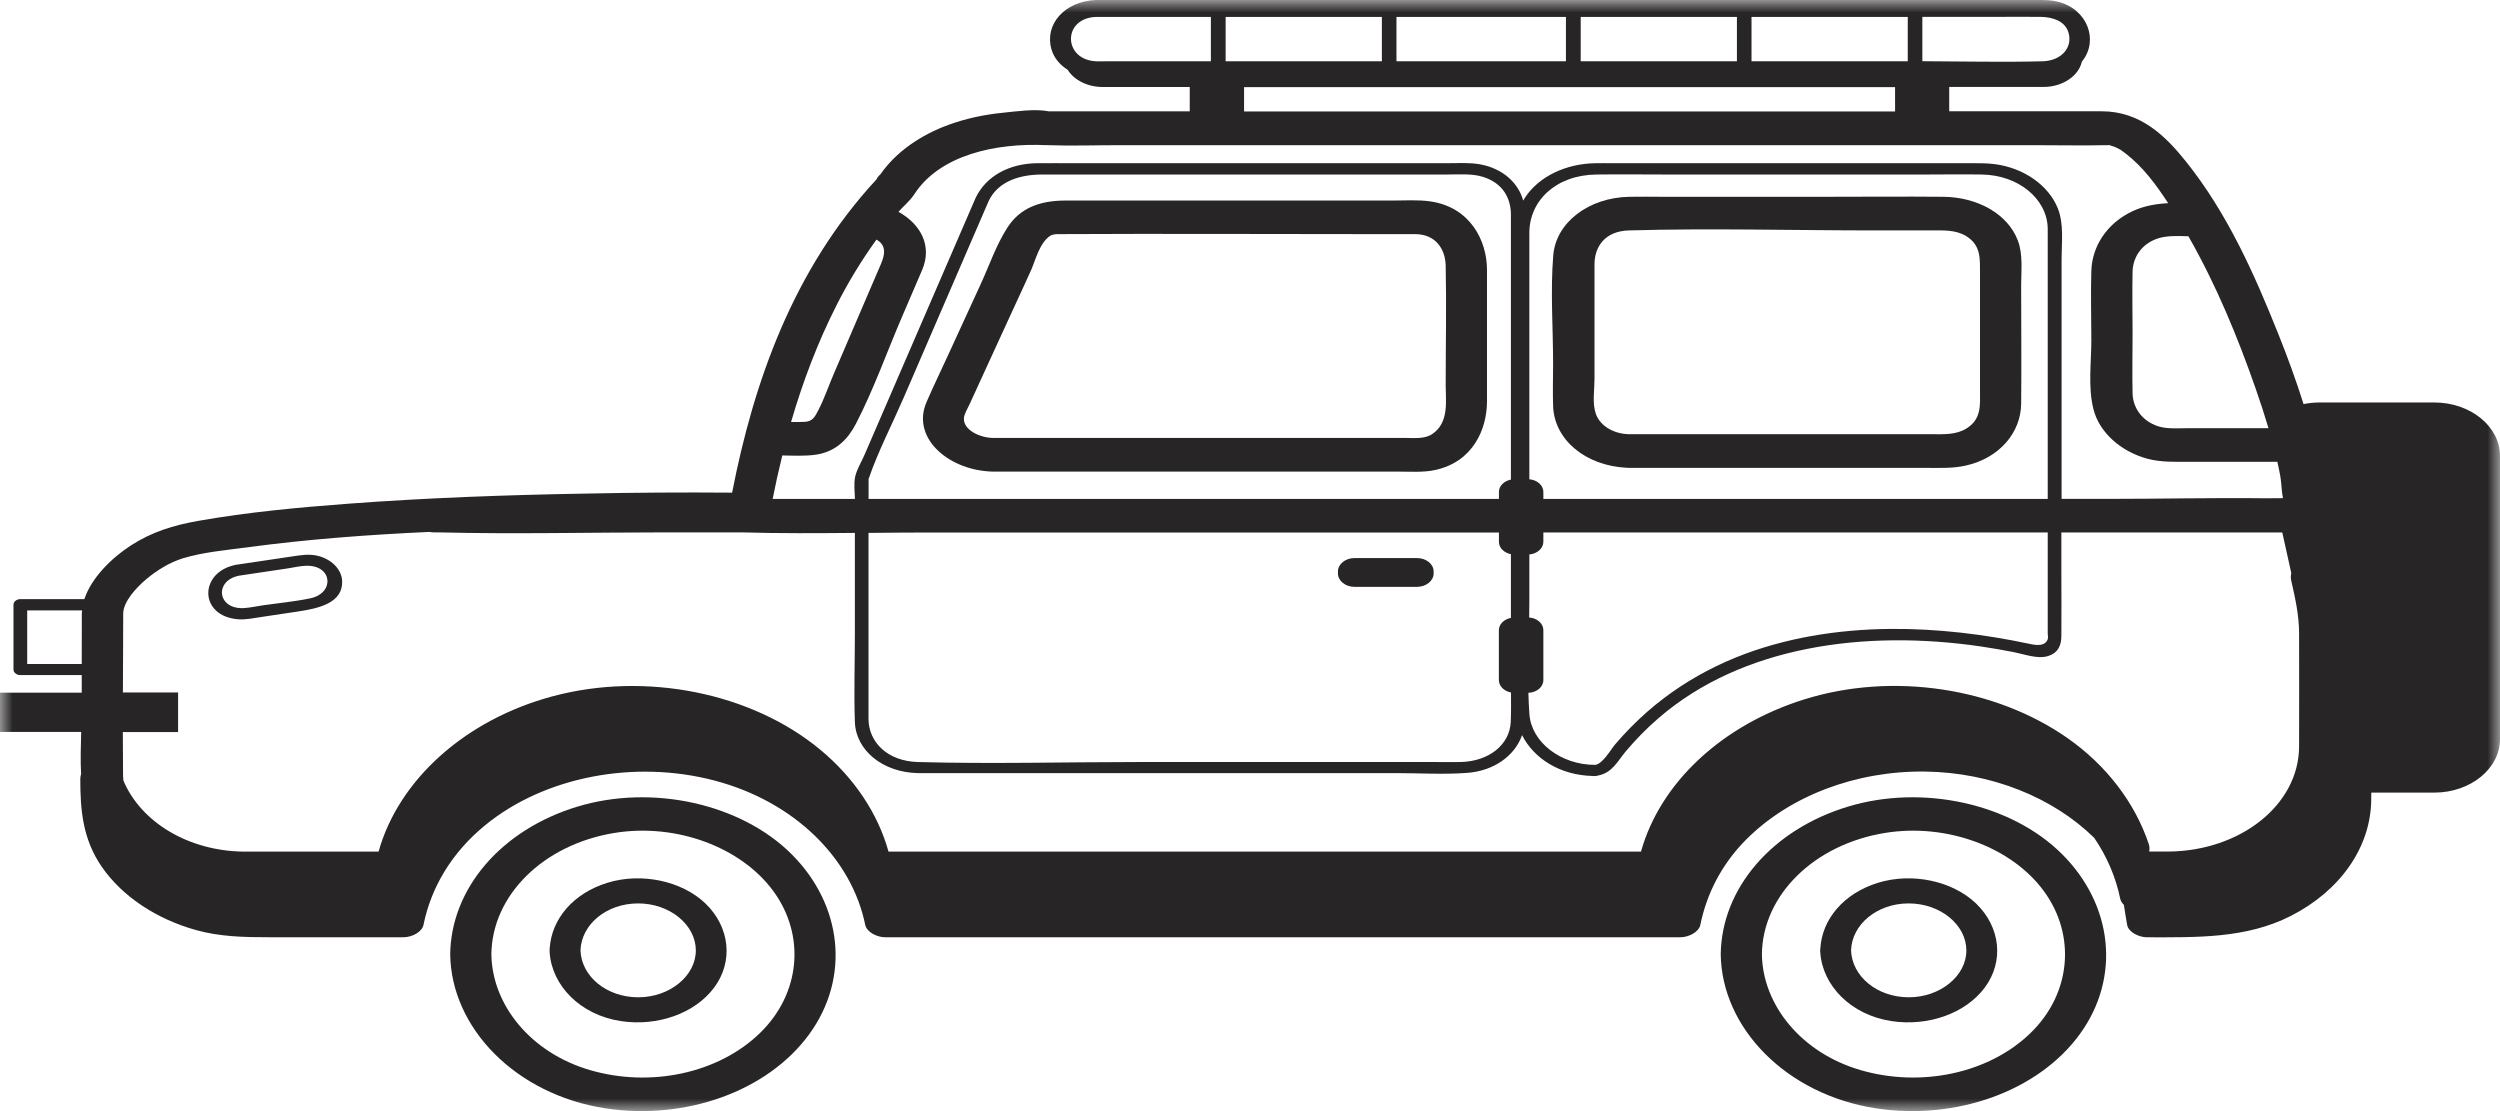 <svg width="99" height="44" viewBox="0 0 99 44" fill="none" xmlns="http://www.w3.org/2000/svg">
<mask id="mask0_2660_1661" style="mask-type:alpha" maskUnits="userSpaceOnUse" x="0" y="0" width="99" height="44">
<rect width="99" height="44" fill="#D9D9D9"/>
</mask>
<g mask="url(#mask0_2660_1661)">
<path d="M73.172 31.944C76.141 31.042 79.653 31.826 81.655 33.821C83.673 35.831 83.995 38.716 82.353 40.963C80.704 43.221 77.452 44.372 74.296 43.892C70.734 43.346 68.179 40.706 68.141 37.791C68.173 35.181 70.166 32.859 73.172 31.944ZM73.674 42.375C76.075 43.077 78.765 42.506 80.408 40.909C82.022 39.343 82.217 37.037 80.938 35.289C79.669 33.553 77.104 32.587 74.653 32.983C71.83 33.44 69.799 35.451 69.771 37.788C69.799 39.793 71.325 41.688 73.674 42.375Z" fill="#272525"/>
<path d="M74.363 34.96C75.718 34.541 77.319 34.881 78.257 35.783C79.214 36.709 79.372 38.069 78.595 39.11C77.831 40.136 76.353 40.652 74.912 40.437C73.289 40.195 72.165 39.02 72.083 37.709C72.079 37.685 72.076 37.66 72.079 37.634C72.079 37.603 72.083 37.572 72.086 37.544C72.162 36.39 73.017 35.377 74.363 34.96ZM75.585 39.493C76.829 39.495 77.872 38.647 77.868 37.634C77.865 36.618 76.833 35.775 75.585 35.775C74.316 35.775 73.333 36.621 73.302 37.634C73.337 38.65 74.316 39.49 75.585 39.493Z" fill="#272525"/>
<path d="M22.859 31.944C25.828 31.042 29.34 31.826 31.342 33.821C33.36 35.831 33.682 38.716 32.04 40.963C30.391 43.221 27.138 44.372 23.983 43.892C20.418 43.346 17.866 40.706 17.828 37.791C17.86 35.181 19.852 32.859 22.859 31.944ZM23.361 42.375C25.761 43.077 28.452 42.506 30.094 40.909C31.708 39.343 31.904 37.037 30.625 35.289C29.355 33.553 26.791 32.587 24.34 32.983C21.517 33.44 19.486 35.451 19.458 37.788C19.486 39.793 21.012 41.688 23.361 42.375Z" fill="#272525"/>
<path d="M24.047 34.96C25.401 34.541 27.003 34.881 27.941 35.783C28.898 36.709 29.055 38.069 28.279 39.11C27.514 40.136 26.036 40.652 24.596 40.437C22.973 40.195 21.848 39.02 21.766 37.709C21.763 37.685 21.76 37.66 21.763 37.634C21.763 37.603 21.766 37.572 21.769 37.544C21.845 36.39 22.701 35.377 24.047 34.96ZM25.272 39.493C26.516 39.495 27.558 38.647 27.555 37.634C27.552 36.618 26.519 35.775 25.272 35.775C24.002 35.775 23.02 36.621 22.988 37.634C23.02 38.65 24.002 39.49 25.272 39.493Z" fill="#272525"/>
<path d="M0.013 27.43H3.237C3.237 27.199 3.237 26.965 3.237 26.733C2.425 26.733 1.617 26.733 0.805 26.733C0.726 26.733 0.663 26.71 0.622 26.674C0.619 26.672 0.616 26.669 0.613 26.666C0.61 26.664 0.61 26.664 0.606 26.661C0.562 26.625 0.534 26.576 0.534 26.51C0.534 25.656 0.534 24.8 0.534 23.946C0.534 23.825 0.66 23.725 0.805 23.725C1.652 23.725 2.498 23.725 3.341 23.725C3.616 22.89 4.409 22.098 5.192 21.594C6.01 21.067 6.856 20.802 7.861 20.625C9.816 20.28 11.815 20.095 13.801 19.946C16.906 19.714 20.026 19.601 23.143 19.547C25.092 19.506 27.044 19.493 28.992 19.509C29.842 15.148 31.405 10.667 34.709 7.104C34.743 7.027 34.797 6.96 34.867 6.901C35.473 6.024 36.455 5.343 37.583 4.936C38.281 4.684 38.994 4.535 39.749 4.461C40.204 4.417 40.978 4.299 41.537 4.409C43.397 4.409 45.254 4.409 47.114 4.409V3.445H43.665C43.059 3.445 42.531 3.167 42.279 2.764C41.969 2.568 41.736 2.293 41.638 1.954C41.353 0.974 42.149 0.054 43.391 0C44.843 0 46.299 0 47.752 0C51.157 0 54.558 0 57.962 0C61.875 0 65.788 0 69.705 0C72.68 0 75.655 0 78.63 0C79.331 0 80.032 0 80.73 0C80.992 0 81.248 0.005 81.5 0.069C82.672 0.37 83.105 1.591 82.467 2.409C82.457 2.419 82.448 2.43 82.442 2.44C82.315 3.008 81.68 3.443 80.922 3.443H77.189V4.407C78.071 4.407 78.949 4.407 79.83 4.407C80.963 4.407 82.097 4.407 83.231 4.407C84.785 4.407 85.78 5.417 86.566 6.399C88.218 8.464 89.285 10.886 90.217 13.215C90.587 14.135 90.924 15.063 91.221 16.002C91.424 15.961 91.635 15.938 91.85 15.938H96.401C97.832 15.938 99 16.889 99 18.053V29.271C99 30.436 97.832 31.387 96.401 31.387H93.903C93.903 31.49 93.903 31.592 93.9 31.695C93.874 33.569 92.658 35.289 90.703 36.277C88.941 37.169 87.008 37.117 85.025 37.117C84.7 37.117 84.289 36.912 84.235 36.629C84.185 36.369 84.15 36.099 84.106 35.832C84.033 35.763 83.98 35.68 83.961 35.59C83.787 34.737 83.436 33.919 82.931 33.179C81.292 31.572 78.851 30.592 76.251 30.554C73.504 30.515 70.867 31.515 69.139 33.256C68.173 34.228 67.582 35.4 67.333 36.626C67.276 36.909 66.875 37.115 66.543 37.115C62.99 37.115 59.437 37.115 55.884 37.115C50.228 37.115 44.575 37.115 38.919 37.115C37.63 37.115 36.341 37.115 35.053 37.115C34.724 37.115 34.323 36.909 34.263 36.626C33.723 33.983 31.456 31.744 28.301 30.911C25.123 30.073 21.561 30.752 19.205 32.685C17.891 33.762 17.073 35.133 16.77 36.626C16.713 36.909 16.312 37.115 15.98 37.115C14.206 37.115 12.428 37.115 10.653 37.115C9.674 37.115 8.704 37.094 7.766 36.832C6.2 36.395 4.845 35.505 4.03 34.325C3.272 33.225 3.18 32.073 3.18 30.847C3.18 30.777 3.193 30.713 3.212 30.654C3.18 30.099 3.202 29.538 3.215 28.985H7.62939e-06V27.43H0.013ZM34.709 9.487C34.112 10.315 33.587 11.179 33.139 12.063C32.375 13.567 31.787 15.128 31.326 16.712C31.512 16.714 31.699 16.714 31.879 16.704C32.185 16.683 32.27 16.506 32.416 16.226C32.656 15.752 32.826 15.246 33.035 14.763C33.603 13.436 34.175 12.112 34.743 10.785C34.942 10.323 35.242 9.79 34.709 9.487ZM47.954 0.671C46.523 0.671 45.093 0.671 43.662 0.671C43.571 0.671 43.479 0.671 43.387 0.671C42.067 0.73 42.099 2.363 43.4 2.427C43.529 2.435 43.659 2.427 43.788 2.427C44.537 2.427 45.285 2.427 46.031 2.427C46.672 2.427 47.313 2.427 47.951 2.427V0.671H47.954ZM54.722 0.671C52.941 0.671 51.163 0.671 49.382 0.671C49.1 0.671 48.816 0.671 48.535 0.671V2.427C50.597 2.427 52.66 2.427 54.722 2.427V0.671ZM49.265 3.45V4.414C54.621 4.414 59.977 4.414 65.334 4.414C68.571 4.414 71.808 4.414 75.045 4.414V3.45H49.265ZM62.014 0.671C61.237 0.671 60.457 0.671 59.677 0.671C58.218 0.671 56.759 0.671 55.3 0.671V2.427C57.536 2.427 59.775 2.427 62.011 2.427V0.671H62.014ZM68.782 0.671C66.72 0.671 64.658 0.671 62.596 0.671V2.427C63.736 2.427 64.873 2.427 66.013 2.427C66.935 2.427 67.86 2.427 68.782 2.427V0.671ZM75.547 0.671C73.981 0.671 72.411 0.671 70.845 0.671C70.349 0.671 69.856 0.671 69.36 0.671V2.427C71.423 2.427 73.485 2.427 75.547 2.427V0.671ZM80.888 2.427C81.652 2.406 82.104 1.854 81.901 1.257C81.759 0.836 81.295 0.676 80.809 0.668C80.209 0.661 79.609 0.668 79.005 0.668C78.045 0.668 77.085 0.668 76.125 0.668V2.424C77.714 2.43 79.305 2.468 80.888 2.427ZM89.336 15.423C88.619 13.364 87.773 11.305 86.661 9.356C86.241 9.343 85.783 9.322 85.41 9.456C84.779 9.682 84.463 10.215 84.45 10.752C84.431 11.569 84.45 12.387 84.45 13.202C84.45 13.994 84.431 14.788 84.45 15.58C84.463 16.133 84.813 16.675 85.473 16.884C85.837 16.997 86.279 16.956 86.661 16.956C87.719 16.956 88.774 16.956 89.832 16.956C89.68 16.442 89.513 15.93 89.336 15.423ZM90.359 19.398C90.347 19.259 90.337 19.12 90.318 18.982C90.312 18.938 90.305 18.894 90.299 18.853C90.299 18.848 90.296 18.84 90.296 18.833C90.274 18.722 90.255 18.611 90.23 18.501C90.214 18.429 90.198 18.357 90.182 18.288C90.176 18.288 90.17 18.288 90.166 18.288C88.998 18.288 87.833 18.288 86.664 18.288C86.118 18.288 85.568 18.308 85.041 18.167C83.97 17.879 83.13 17.11 82.903 16.213C82.678 15.339 82.817 14.354 82.817 13.467C82.817 12.554 82.789 11.639 82.817 10.726C82.846 9.767 83.418 8.844 84.46 8.358C84.908 8.15 85.379 8.073 85.859 8.045C85.382 7.314 84.87 6.618 84.191 6.091C84.128 6.042 84.062 5.993 83.995 5.947C83.989 5.942 83.983 5.936 83.977 5.934C83.973 5.931 83.97 5.931 83.967 5.929C83.935 5.911 83.904 5.89 83.869 5.875C83.812 5.846 83.758 5.821 83.702 5.798C83.733 5.816 83.604 5.772 83.544 5.751C83.534 5.749 83.528 5.746 83.522 5.744C83.509 5.746 83.496 5.746 83.474 5.749C83.449 5.751 83.424 5.749 83.402 5.749C82.451 5.769 81.497 5.749 80.55 5.749C75.926 5.749 71.306 5.749 66.682 5.749C61.228 5.749 55.771 5.749 50.316 5.749C48.324 5.749 46.331 5.749 44.341 5.749C43.4 5.749 42.449 5.782 41.508 5.749C41.48 5.749 41.451 5.746 41.423 5.744C41.426 5.746 41.432 5.746 41.435 5.749C39.414 5.651 37.2 6.145 36.202 7.7C36.196 7.713 36.187 7.723 36.177 7.734C36.026 7.957 35.773 8.171 35.58 8.387C36.483 8.893 36.916 9.752 36.518 10.688C36.256 11.305 35.988 11.919 35.725 12.534C35.122 13.935 34.608 15.4 33.9 16.771C33.594 17.364 33.12 17.892 32.296 18.007C31.869 18.066 31.415 18.043 30.979 18.036C30.837 18.609 30.71 19.182 30.597 19.758C31.683 19.758 32.769 19.758 33.856 19.758C33.849 19.468 33.802 19.144 33.868 18.861C33.938 18.573 34.121 18.275 34.241 17.997C35.596 14.866 36.948 11.734 38.303 8.603C38.413 8.345 38.524 8.088 38.637 7.831C39.048 6.978 39.954 6.474 41.079 6.463C41.556 6.458 42.036 6.463 42.513 6.463C44.559 6.463 46.609 6.463 48.655 6.463C50.856 6.463 53.058 6.463 55.259 6.463C55.928 6.463 56.598 6.463 57.271 6.463C57.716 6.463 58.193 6.43 58.626 6.51C59.523 6.679 60.132 7.253 60.318 7.944C60.34 7.903 60.366 7.862 60.394 7.821C60.944 6.983 62.017 6.481 63.173 6.463C63.42 6.458 63.666 6.463 63.909 6.463C67.241 6.463 70.576 6.463 73.908 6.463C75.266 6.463 76.624 6.463 77.982 6.463C78.314 6.463 78.645 6.456 78.974 6.497C80.142 6.643 81.128 7.34 81.491 8.255C81.737 8.875 81.639 9.616 81.639 10.258C81.639 11.467 81.639 12.675 81.639 13.881C81.639 15.84 81.639 17.799 81.639 19.756C81.841 19.756 82.044 19.756 82.246 19.756C82.653 19.756 83.061 19.756 83.465 19.756C85.552 19.756 87.653 19.707 89.743 19.732C89.964 19.727 90.186 19.727 90.406 19.727C90.384 19.619 90.369 19.509 90.359 19.398ZM59.832 24.468C59.832 23.628 59.832 22.787 59.832 21.946C59.56 21.892 59.358 21.694 59.358 21.458V21.087C57.005 21.087 54.653 21.087 52.297 21.087C49.824 21.087 47.351 21.087 44.878 21.087C42.209 21.087 39.544 21.087 36.875 21.087C36.051 21.087 35.22 21.095 34.393 21.103C34.393 21.285 34.393 21.47 34.393 21.653C34.393 23.419 34.393 25.183 34.393 26.949C34.393 27.456 34.39 27.965 34.393 28.471C34.399 29.404 35.16 30.142 36.341 30.176C39.256 30.258 42.19 30.176 45.108 30.176C49.012 30.176 52.916 30.176 56.819 30.176C57.16 30.176 57.501 30.183 57.839 30.176C58.954 30.153 59.791 29.494 59.826 28.579C59.842 28.194 59.838 27.808 59.835 27.422C59.56 27.371 59.355 27.17 59.355 26.931V24.951C59.358 24.72 59.56 24.522 59.832 24.468ZM34.396 19.023C34.396 19.205 34.396 19.388 34.396 19.573C34.396 19.635 34.396 19.696 34.396 19.758C34.734 19.758 35.072 19.758 35.413 19.758C37.731 19.758 40.049 19.758 42.367 19.758C44.979 19.758 47.591 19.758 50.203 19.758C53.254 19.758 56.307 19.758 59.358 19.758V19.48C59.358 19.244 59.56 19.046 59.832 18.992C59.832 18.079 59.832 17.164 59.832 16.251C59.832 13.667 59.832 11.084 59.832 8.5C59.832 7.852 59.516 7.248 58.717 7.001C58.281 6.867 57.77 6.911 57.306 6.911C55.701 6.911 54.1 6.911 52.495 6.911C48.753 6.911 45.014 6.911 41.271 6.911C40.346 6.911 39.519 7.199 39.155 7.952C38.028 10.562 36.897 13.171 35.77 15.783C35.318 16.827 34.772 17.876 34.405 18.943C34.402 18.956 34.399 18.961 34.396 18.964C34.396 18.971 34.396 18.989 34.396 19.023ZM81.09 9.032C81.058 7.862 79.921 6.934 78.484 6.911C77.736 6.898 76.981 6.911 76.233 6.911C72.822 6.911 69.414 6.911 66.003 6.911C65.075 6.911 64.146 6.898 63.218 6.911C61.601 6.931 60.562 7.96 60.562 9.222C60.562 11.163 60.562 13.104 60.562 15.046C60.562 16.357 60.562 17.668 60.562 18.979C60.874 19.005 61.117 19.221 61.117 19.48V19.758C61.995 19.758 62.873 19.758 63.751 19.758C65.182 19.758 66.613 19.758 68.043 19.758C72.392 19.758 76.741 19.758 81.09 19.758C81.09 18.596 81.09 17.434 81.09 16.272C81.09 13.994 81.09 11.713 81.09 9.436C81.09 9.302 81.093 9.166 81.09 9.032ZM81.09 25.085C81.09 24.761 81.09 24.437 81.09 24.113C81.09 23.103 81.09 22.095 81.09 21.085C77.439 21.085 73.788 21.085 70.137 21.085C68.846 21.085 67.557 21.085 66.265 21.085C64.55 21.085 62.832 21.085 61.117 21.085V21.455C61.117 21.715 60.871 21.931 60.562 21.956C60.562 22.553 60.562 23.152 60.562 23.748C60.562 23.982 60.558 24.219 60.555 24.453C60.871 24.476 61.117 24.692 61.117 24.954V26.934C61.117 27.204 60.852 27.425 60.524 27.435C60.533 27.721 60.543 28.008 60.565 28.291C60.65 29.394 61.806 30.289 63.167 30.289C63.467 30.258 63.792 29.674 63.953 29.484C64.153 29.25 64.364 29.021 64.582 28.798C64.983 28.392 65.416 28.006 65.886 27.651C66.739 27.006 67.702 26.456 68.745 26.034C70.643 25.265 72.755 24.923 74.865 24.905C76.722 24.89 78.582 25.116 80.379 25.499C80.663 25.561 80.983 25.594 81.09 25.314C81.115 25.252 81.09 25.152 81.09 25.085ZM4.873 30.662C4.873 30.744 4.879 30.826 4.886 30.909C5.584 32.567 7.469 33.698 9.645 33.724C11.426 33.724 13.208 33.724 14.992 33.724C15.791 30.865 18.438 28.5 21.874 27.576C25.566 26.582 29.769 27.433 32.485 29.69C33.824 30.801 34.765 32.209 35.185 33.724C38.492 33.724 41.796 33.724 45.102 33.724C50.676 33.724 56.251 33.724 61.825 33.724C62.88 33.724 63.931 33.724 64.983 33.724C65.751 30.978 68.208 28.71 71.445 27.697C74.96 26.597 79.024 27.24 81.864 29.222C83.43 30.315 84.545 31.801 85.088 33.415C85.126 33.526 85.129 33.629 85.107 33.721C85.369 33.721 85.631 33.721 85.89 33.721C88.714 33.693 91.032 31.88 91.044 29.567C91.051 28.075 91.044 26.584 91.044 25.09C91.044 24.373 90.893 23.692 90.732 22.99C90.71 22.892 90.713 22.792 90.735 22.694C90.615 22.157 90.498 21.622 90.378 21.085C88.559 21.085 86.74 21.085 84.924 21.085C84.602 21.085 84.28 21.085 83.957 21.085C83.181 21.085 82.407 21.085 81.63 21.085C81.63 21.632 81.63 22.18 81.63 22.728C81.63 23.548 81.639 24.368 81.63 25.186C81.627 25.522 81.532 25.849 81.09 25.983C80.686 26.106 80.158 25.905 79.754 25.826C79.318 25.741 78.879 25.664 78.437 25.599C73.851 24.928 68.991 25.576 65.681 28.435C65.201 28.849 64.768 29.294 64.374 29.762C64.048 30.15 63.849 30.61 63.262 30.716C63.233 30.723 63.199 30.731 63.164 30.731C63.136 30.734 63.107 30.734 63.085 30.729C61.768 30.703 60.735 30.029 60.274 29.111C59.999 29.908 59.181 30.523 58.114 30.605C57.182 30.677 56.213 30.615 55.281 30.615C53.209 30.615 51.134 30.615 49.063 30.615C45.096 30.615 41.132 30.615 37.166 30.615C36.891 30.615 36.616 30.621 36.341 30.615C34.958 30.585 33.891 29.716 33.853 28.59C33.812 27.417 33.853 26.237 33.853 25.065C33.853 23.743 33.853 22.422 33.853 21.103C32.362 21.116 30.868 21.126 29.384 21.082C29.349 21.082 29.314 21.082 29.276 21.082C28.313 21.082 27.353 21.082 26.39 21.082C23.39 21.082 20.37 21.157 17.373 21.082C17.332 21.082 17.291 21.082 17.253 21.082C17.162 21.087 17.079 21.08 17.004 21.064C14.588 21.175 12.178 21.352 9.797 21.674C8.969 21.784 8.034 21.866 7.245 22.108C6.714 22.27 6.2 22.594 5.808 22.923C5.413 23.252 4.886 23.813 4.879 24.291C4.879 25.335 4.87 26.378 4.867 27.422H7.052V28.991H4.864C4.864 29.554 4.867 30.106 4.873 30.662ZM3.24 24.299C3.24 24.268 3.243 24.239 3.247 24.214C3.247 24.201 3.25 24.185 3.25 24.172C2.527 24.172 1.803 24.172 1.077 24.172C1.077 24.88 1.077 25.587 1.077 26.294C1.797 26.294 2.517 26.294 3.237 26.294C3.24 25.628 3.24 24.962 3.24 24.299Z" fill="#272525"/>
<path d="M9.257 22.386C9.276 22.38 9.295 22.375 9.317 22.37C10.065 22.259 10.814 22.146 11.562 22.036C11.897 21.987 12.222 21.928 12.56 22.005C13.113 22.131 13.53 22.537 13.549 23.008C13.587 23.872 12.63 24.093 11.796 24.216C11.316 24.288 10.833 24.36 10.353 24.432C10.056 24.476 9.743 24.545 9.44 24.524C7.896 24.411 7.873 22.717 9.257 22.386ZM9.667 24.08C9.907 24.064 10.154 24.01 10.39 23.974C11.019 23.882 11.676 23.823 12.295 23.692C13.258 23.486 13.173 22.38 12.131 22.404C11.894 22.409 11.644 22.47 11.414 22.506C10.763 22.604 10.113 22.699 9.462 22.797C8.47 23 8.606 24.144 9.667 24.08Z" fill="#272525"/>
<path d="M56.118 23.239H53.636C53.276 23.239 52.982 23 52.982 22.706V22.632C52.982 22.339 53.276 22.1 53.636 22.1H56.118C56.478 22.1 56.772 22.339 56.772 22.632V22.706C56.772 23 56.475 23.239 56.118 23.239Z" fill="#272525"/>
<path d="M80.038 15.992C80.025 17.113 79.201 18.134 77.837 18.439C77.306 18.558 76.735 18.527 76.191 18.527C72.395 18.527 68.599 18.527 64.803 18.527C64.702 18.527 64.601 18.527 64.5 18.527C64.465 18.527 64.43 18.524 64.395 18.522C62.779 18.437 61.544 17.409 61.503 16.074C61.484 15.519 61.503 14.963 61.503 14.408C61.503 12.986 61.392 11.531 61.509 10.112C61.616 8.803 62.917 7.826 64.512 7.793C64.964 7.783 65.416 7.793 65.867 7.793C67.986 7.793 70.106 7.793 72.225 7.793C73.804 7.793 75.383 7.778 76.962 7.793C78.301 7.806 79.511 8.467 79.909 9.531C80.117 10.086 80.038 10.729 80.038 11.302C80.038 12.866 80.054 14.431 80.038 15.992ZM77.871 9.356C77.445 9.091 76.956 9.125 76.46 9.125C75.733 9.125 75.004 9.125 74.278 9.125C71.025 9.125 67.753 9.032 64.503 9.125C63.546 9.153 63.142 9.778 63.142 10.472C63.142 11.148 63.142 11.824 63.142 12.501C63.142 13.339 63.142 14.179 63.142 15.018C63.142 15.442 63.05 15.964 63.192 16.38C63.36 16.866 63.897 17.18 64.506 17.195C67.749 17.195 70.993 17.195 74.236 17.195C74.979 17.195 75.721 17.195 76.466 17.195C76.965 17.195 77.455 17.229 77.878 16.964C78.475 16.591 78.408 16.03 78.408 15.493C78.408 14.714 78.408 13.938 78.408 13.159C78.408 12.38 78.408 11.603 78.408 10.824C78.402 10.289 78.468 9.729 77.871 9.356Z" fill="#272525"/>
<path d="M37.545 14.061C37.977 13.12 38.41 12.176 38.843 11.235C39.184 10.495 39.452 9.69 39.904 8.996C40.393 8.24 41.18 7.942 42.184 7.942C42.955 7.942 43.722 7.942 44.493 7.942C47.007 7.942 49.517 7.942 52.028 7.942C53.061 7.942 54.094 7.942 55.123 7.942C55.625 7.942 56.162 7.903 56.661 7.978C58.218 8.214 58.881 9.52 58.885 10.68C58.888 11.541 58.885 12.402 58.885 13.264C58.885 14.138 58.885 15.009 58.885 15.883C58.885 17.009 58.326 18.28 56.847 18.609C56.371 18.717 55.824 18.675 55.332 18.675C54.438 18.675 53.544 18.675 52.65 18.675C48.292 18.675 43.934 18.675 39.575 18.675C39.481 18.675 39.386 18.675 39.291 18.675C39.253 18.675 39.215 18.673 39.181 18.67C37.5 18.57 36.086 17.313 36.692 15.919C36.964 15.295 37.26 14.68 37.545 14.061ZM39.291 17.341C42.854 17.341 46.416 17.341 49.978 17.341C51.845 17.341 53.715 17.341 55.581 17.341C55.97 17.341 56.412 17.4 56.724 17.184C57.391 16.724 57.249 15.886 57.249 15.248C57.249 13.672 57.283 12.096 57.249 10.52C57.236 9.878 56.867 9.271 56.03 9.271C55.366 9.271 54.706 9.271 54.043 9.271C50.035 9.271 46.024 9.25 42.017 9.271C41.846 9.271 41.698 9.263 41.578 9.345C41.167 9.623 41.009 10.291 40.836 10.687C40.592 11.235 40.337 11.775 40.087 12.32C39.67 13.228 39.253 14.138 38.836 15.045C38.691 15.361 38.546 15.678 38.401 15.996C38.325 16.164 38.176 16.398 38.17 16.573C38.151 17.025 38.798 17.328 39.291 17.341Z" fill="#272525"/>
</g>
</svg>
